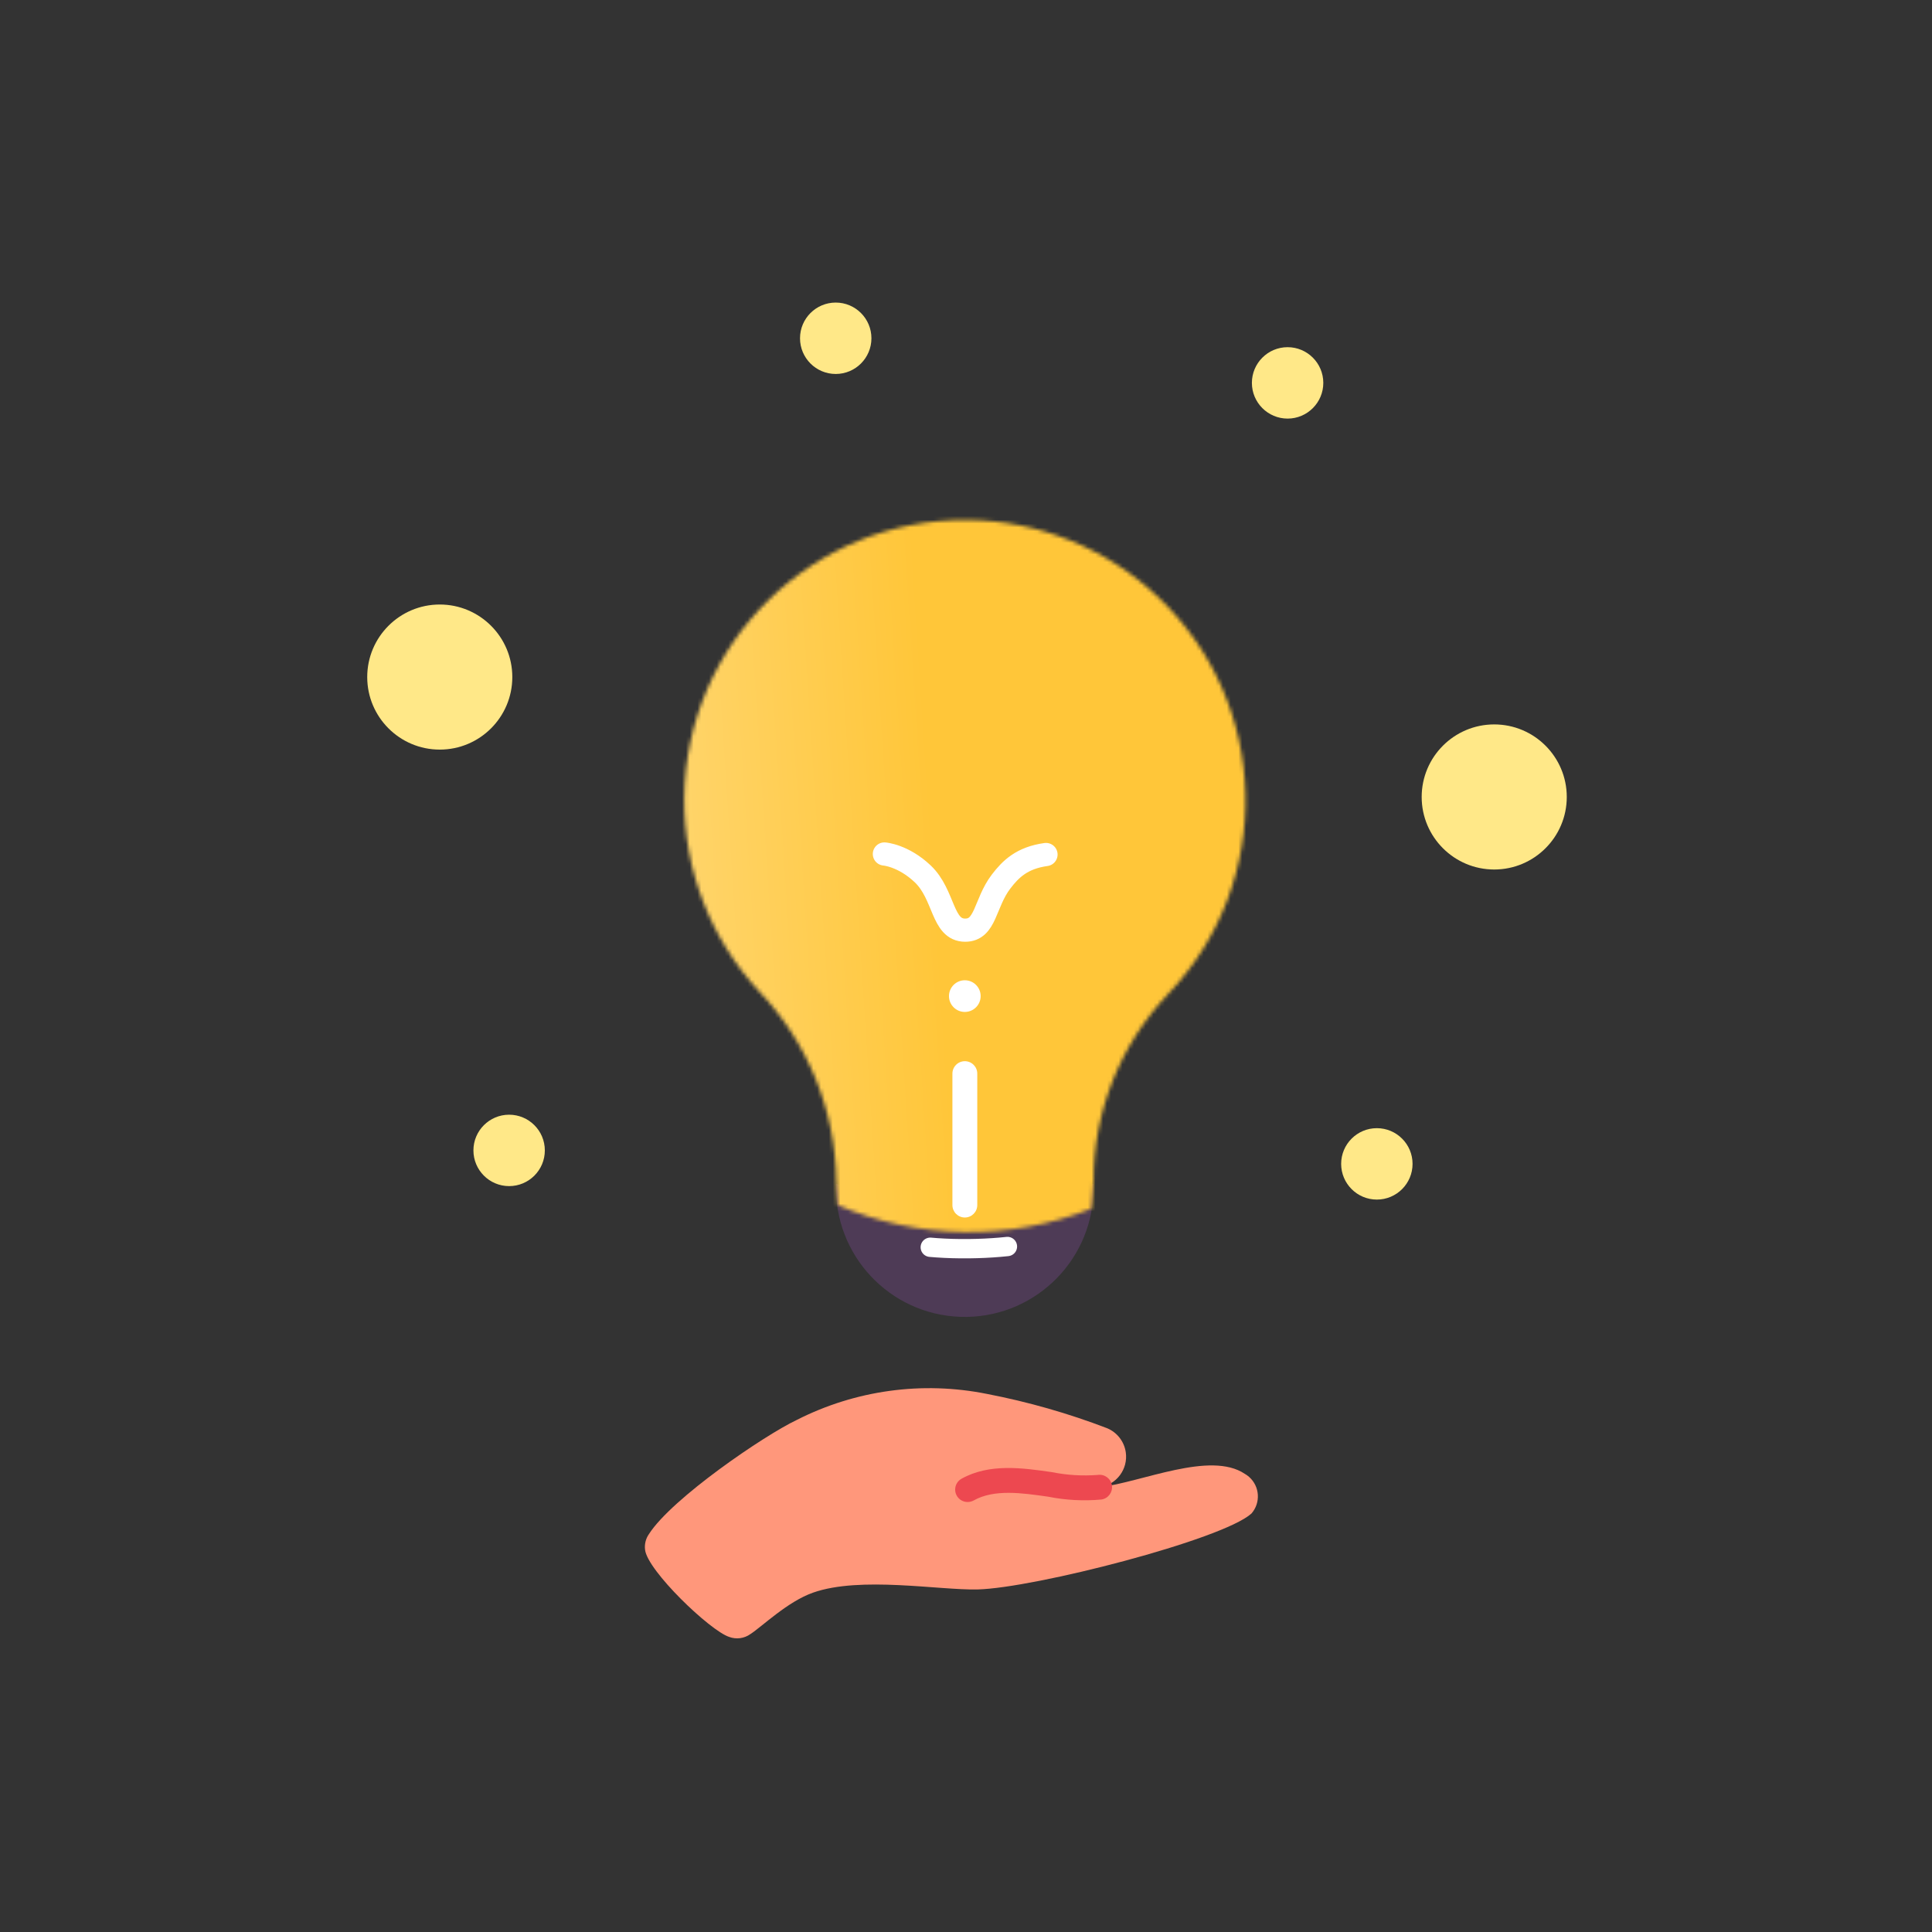 <svg xmlns="http://www.w3.org/2000/svg" xmlns:xlink="http://www.w3.org/1999/xlink" viewBox="0 0 500 500" width="500" height="500" preserveAspectRatio="xMidYMid meet" style="width: 100%; height: 100%; transform: translate3d(0px, 0px, 0px); content-visibility: visible;"><rect x="0" y="0" width="500" height="500" fill="#333333" stroke="none"/><defs><clipPath id="__lottie_element_1321"><rect width="500" height="500" x="0" y="0"></rect></clipPath><linearGradient id="__lottie_element_1349" spreadMethod="pad" gradientUnits="userSpaceOnUse" x1="-1" y1="86" x2="-16.053" y2="-141.268"><stop offset="0%" stop-color="rgb(255,198,57)"></stop><stop offset="50%" stop-color="rgb(255,223,143)"></stop><stop offset="100%" stop-color="rgb(255,248,229)"></stop></linearGradient><symbol id="__lottie_element_1350"><g><g transform="matrix(1,0,0,1,0,0.004)" opacity="1" style="display: block;"><g opacity="1" transform="matrix(1,0,0,1,249.715,226.711)"><path fill="url(#__lottie_element_1353)" fill-opacity="1" d=" M0.751,-92.145 C-39.355,-92.559 -72.203,-60.382 -72.617,-20.276 C-72.809,-1.695 -65.872,16.252 -53.232,29.873 C-40.6,43.147 -33.472,60.717 -33.286,79.04 C-33.286,79.04 -32.9,85.169 -32.9,85.169 C-12.007,94.153 11.598,94.476 32.729,86.069 C32.729,86.069 33.292,79.04 33.292,79.04 C33.267,60.982 40.187,43.606 52.62,30.51 C80.26,1.453 79.111,-44.508 50.054,-72.148 C36.744,-84.809 19.13,-91.955 0.761,-92.145 C0.761,-92.145 0.751,-92.145 0.751,-92.145z"></path></g></g></g></symbol><linearGradient id="__lottie_element_1353" spreadMethod="pad" gradientUnits="userSpaceOnUse" x1="1.408" y1="50.704" x2="-160.614" y2="-40.077"><stop offset="0%" stop-color="rgb(255,198,57)"></stop><stop offset="50%" stop-color="rgb(255,226,156)"></stop><stop offset="100%" stop-color="rgb(255,255,255)"></stop></linearGradient><mask id="__lottie_element_1350_1" mask-type="alpha"><use xlink:href="#__lottie_element_1350"></use></mask><linearGradient id="__lottie_element_1424" spreadMethod="pad" gradientUnits="userSpaceOnUse" x1="-1" y1="86" x2="-16.053" y2="-141.268"><stop offset="0%" stop-color="rgb(255,198,57)"></stop><stop offset="50%" stop-color="rgb(255,213,111)"></stop><stop offset="100%" stop-color="rgb(255,229,166)"></stop></linearGradient><symbol id="__lottie_element_1425"><g><g transform="matrix(1,0,0,1,0,0.101)" opacity="1" style="display: none;"><g opacity="1" transform="matrix(1,0,0,1,249.715,226.711)"><path fill="url(#__lottie_element_1428)" fill-opacity="1" d=" M0.751,-92.145 C-39.355,-92.559 -72.203,-60.382 -72.617,-20.276 C-72.809,-1.695 -65.872,16.252 -53.232,29.873 C-40.6,43.147 -33.472,60.717 -33.286,79.04 C-33.286,79.04 -32.9,85.169 -32.9,85.169 C-12.007,94.153 11.598,94.476 32.729,86.069 C32.729,86.069 33.292,79.04 33.292,79.04 C33.267,60.982 40.187,43.606 52.62,30.51 C80.26,1.453 79.111,-44.508 50.054,-72.148 C36.744,-84.809 19.13,-91.955 0.761,-92.145 C0.761,-92.145 0.751,-92.145 0.751,-92.145z"></path></g></g></g></symbol><linearGradient id="__lottie_element_1428" spreadMethod="pad" gradientUnits="userSpaceOnUse" x1="1.408" y1="50.704" x2="-150.619" y2="-11.122"><stop offset="0%" stop-color="rgb(255,198,57)"></stop><stop offset="50%" stop-color="rgb(255,226,156)"></stop><stop offset="100%" stop-color="rgb(255,255,255)"></stop></linearGradient><mask id="__lottie_element_1425_1" mask-type="alpha"><use xlink:href="#__lottie_element_1425"></use></mask></defs><g clip-path="url(#__lottie_element_1321)"><g transform="matrix(0.8,0,0,0.8,43.242,17.503)" opacity="1" style="display: block;"><g opacity="1" transform="matrix(1,0,0,1,216.303,87.551)"><path fill="rgb(255,232,136)" fill-opacity="1" d=" M0,-11.55 C6.374,-11.55 11.55,-6.374 11.55,0 C11.55,6.374 6.374,11.55 0,11.55 C-6.374,11.55 -11.55,6.374 -11.55,0 C-11.55,-6.374 -6.374,-11.55 0,-11.55z"></path></g></g><g transform="matrix(0.8,0,0,0.8,66.623,19.811)" opacity="1" style="display: block;"><g opacity="1" transform="matrix(1,0,0,1,333.258,99.1)"><path fill="rgb(255,232,136)" fill-opacity="1" d=" M0,-11.55 C6.374,-11.55 11.55,-6.374 11.55,0 C11.55,6.374 6.374,11.55 0,11.55 C-6.374,11.55 -11.55,6.374 -11.55,0 C-11.55,-6.374 -6.374,-11.55 0,-11.55z"></path></g></g><g transform="matrix(0.8,0,0,0.8,71.241,60.221)" opacity="1" style="display: block;"><g opacity="1" transform="matrix(1,0,0,1,356.36,301.237)"><path fill="rgb(255,232,136)" fill-opacity="1" d=" M0,-11.55 C6.374,-11.55 11.55,-6.374 11.55,0 C11.55,6.374 6.374,11.55 0,11.55 C-6.374,11.55 -11.55,6.374 -11.55,0 C-11.55,-6.374 -6.374,-11.55 0,-11.55z"></path></g></g><g transform="matrix(0.8,0,0,0.8,26.343,59.524)" opacity="1" style="display: block;"><g opacity="1" transform="matrix(1,0,0,1,131.774,297.75)"><path fill="rgb(255,232,136)" fill-opacity="1" d=" M0,-11.55 C6.374,-11.55 11.55,-6.374 11.55,0 C11.55,6.374 6.374,11.55 0,11.55 C-6.374,11.55 -11.55,6.374 -11.55,0 C-11.55,-6.374 -6.374,-11.55 0,-11.55z"></path></g></g><g transform="matrix(1,0,0,1,0.017,0.009)" opacity="1" style="display: block;"><g opacity="1" transform="matrix(1,0,0,1,386.687,206.243)"><path fill="rgb(255,232,136)" fill-opacity="1" d=" M0,-18.775 C10.362,-18.775 18.775,-10.362 18.775,0 C18.775,10.362 10.362,18.775 0,18.775 C-10.362,18.775 -18.775,10.362 -18.775,0 C-18.775,-10.362 -10.362,-18.775 0,-18.775z"></path></g></g><g transform="matrix(1,0,0,1,0.005,0.008)" opacity="1" style="display: block;"><g opacity="1" transform="matrix(1,0,0,1,113.807,175.214)"><path fill="rgb(255,232,136)" fill-opacity="1" d=" M0,-18.775 C10.362,-18.775 18.775,-10.362 18.775,0 C18.775,10.362 10.362,18.775 0,18.775 C-10.362,18.775 -18.775,10.362 -18.775,0 C-18.775,-10.362 -10.362,-18.775 0,-18.775z"></path></g></g><g transform="matrix(1,0,0,1,0,0.004)" opacity="1" style="display: block;"><g opacity="1" transform="matrix(1,0,0,1,249.683,323.582)"><path fill="rgb(78,59,86)" fill-opacity="1" d=" M0.004,-11.706 C-11.313,-11.743 -22.55,-13.608 -33.271,-17.23 C-33.271,-17.23 -33.296,-17.23 -33.296,-17.23 C-33.928,1.159 -19.532,16.578 -1.143,17.21 C17.246,17.842 32.665,3.446 33.297,-14.943 C33.323,-15.699 33.323,-16.455 33.297,-17.211 C22.567,-13.598 11.326,-11.739 0.004,-11.706z"></path></g><g opacity="1" transform="matrix(1,0,0,1,0,0)"><path stroke-linecap="round" stroke-linejoin="miter" fill-opacity="0" stroke-miterlimit="4" stroke-dasharray=" 20 55" stroke-dashoffset="-24.638" stroke="rgb(255,255,255)" stroke-opacity="1" stroke-width="5" d=" M217.25,316.154 C217.25,316.154 227,323.404 250.75,323.154 C274,322.904 281.75,316.154 281.75,316.154"></path></g></g><g mask="url(#__lottie_element_1350_1)" style="display: block;"><g transform="matrix(0.001,-1,1,0.001,-70.141,569.189)" opacity="1"><g opacity="1" transform="matrix(1,0,0,1,250,232)"><path fill="url(#__lottie_element_1349)" fill-opacity="1" d=" M300,-300 C300,-300 300,300 300,300 C300,300 -300,300 -300,300 C-300,300 -300,-300 -300,-300 C-300,-300 300,-300 300,-300z"></path><path stroke-linecap="butt" stroke-linejoin="miter" fill-opacity="0" stroke-miterlimit="4" stroke="rgb(255,255,255)" stroke-opacity="1" stroke-width="0" d=" M300,-300 C300,-300 300,300 300,300 C300,300 -300,300 -300,300 C-300,300 -300,-300 -300,-300 C-300,-300 300,-300 300,-300z"></path></g></g></g><g mask="url(#__lottie_element_1425_1)" style="display: none;"><g transform="matrix(0.016,-1,1,0.016,-73.892,564.401)" opacity="1"><g opacity="1" transform="matrix(1,0,0,1,250,232)"><path fill="url(#__lottie_element_1424)" fill-opacity="1" d=" M300,-300 C300,-300 300,300 300,300 C300,300 -300,300 -300,300 C-300,300 -300,-300 -300,-300 C-300,-300 300,-300 300,-300z"></path><path stroke-linecap="butt" stroke-linejoin="miter" fill-opacity="0" stroke-miterlimit="4" stroke="rgb(255,255,255)" stroke-opacity="1" stroke-width="0" d=" M300,-300 C300,-300 300,300 300,300 C300,300 -300,300 -300,300 C-300,300 -300,-300 -300,-300 C-300,-300 300,-300 300,-300z"></path></g></g></g><g transform="matrix(1,0,0,1,249.7,294.863)" opacity="1" style="display: block;"><g opacity="1" transform="matrix(1,0,0,1,0,0)"><path fill="rgb(255,255,255)" fill-opacity="1" d=" M0,20.228 C-1.777,20.228 -3.217,18.787 -3.217,17.01 C-3.217,17.01 -3.217,-17.01 -3.217,-17.01 C-3.217,-18.787 -1.777,-20.228 0,-20.228 C1.777,-20.228 3.217,-18.787 3.217,-17.01 C3.217,-17.01 3.217,17.01 3.217,17.01 C3.217,18.787 1.777,20.228 0,20.228z"></path></g></g><g transform="matrix(1,0,0,1,249.694,257.791)" opacity="1" style="display: block;"><g opacity="1" transform="matrix(1,0,0,1,0,0)"><path fill="rgb(255,255,255)" fill-opacity="1" d=" M0,-4.099 C2.264,-4.099 4.099,-2.264 4.099,0 C4.099,2.264 2.264,4.099 0,4.099 C-2.264,4.099 -4.099,2.264 -4.099,0 C-4.099,-2.264 -2.264,-4.099 0,-4.099z"></path></g></g><g transform="matrix(1,0,0,1,249.791,230.869)" opacity="1" style="display: block;"><g opacity="1" transform="matrix(1,0,0,1,0,0)"><path stroke-linecap="round" stroke-linejoin="round" fill-opacity="0" stroke="rgb(255,255,255)" stroke-opacity="1" stroke-width="6" d=" M20.912,-9.721 C14.708,-8.864 11.77,-5.979 9.282,-2.714 C4.997,2.912 5.393,9.857 0,9.858 C-6.083,9.857 -5.283,0.695 -10.997,-4.722 C-16.048,-9.506 -20.912,-9.858 -20.912,-9.858"></path></g></g><g transform="matrix(1,0,0,1,0,0.004)" opacity="1" style="display: block;"><g opacity="1" transform="matrix(1,0,0,1,246.217,391.627)"><path fill="rgb(255,151,123)" fill-opacity="1" d=" M75.941,-10.2 C66.997,-16.21 49.22,-8.019 38.375,-6.739 C42.739,-7.371 45.765,-11.421 45.133,-15.785 C44.73,-18.565 42.898,-20.929 40.306,-22.01 C30.217,-25.875 19.808,-28.846 9.199,-30.889 C-7.508,-34.248 -24.86,-31.868 -40.045,-24.134 C-48.409,-20.174 -72.341,-3.866 -78.264,5.377 C-79.097,6.558 -79.458,8.007 -79.277,9.44 C-78.679,14.832 -62.477,30.39 -57.507,32.002 C-55.665,32.69 -53.601,32.412 -52.006,31.262 C-49.011,29.332 -42.426,22.871 -35.792,20.539 C-23.506,16.218 -3.128,19.954 6.79,19.716 C21.383,19.365 70.122,6.873 77.65,0.075 C80.102,-2.716 79.826,-6.966 77.035,-9.418 C76.697,-9.715 76.331,-9.977 75.941,-10.2z"></path></g><g opacity="1" transform="matrix(1,0,0,1,267.497,384.312)"><path fill="rgb(237,72,80)" fill-opacity="1" d=" M-17.08,4.402 C-18.857,4.404 -20.299,2.966 -20.301,1.189 C-20.302,0.022 -19.672,-1.055 -18.653,-1.624 C-11.421,-5.655 -2.844,-4.419 4.716,-3.332 C8.622,-2.545 12.617,-2.301 16.59,-2.605 C18.346,-2.877 19.991,-1.673 20.263,0.083 C20.535,1.839 19.331,3.483 17.575,3.755 C17.575,3.755 17.575,3.755 17.575,3.755 C12.972,4.18 8.332,3.937 3.799,3.034 C-3.073,2.046 -10.185,1.023 -15.503,3.999 C-15.985,4.267 -16.529,4.406 -17.08,4.402z"></path></g></g></g></svg>